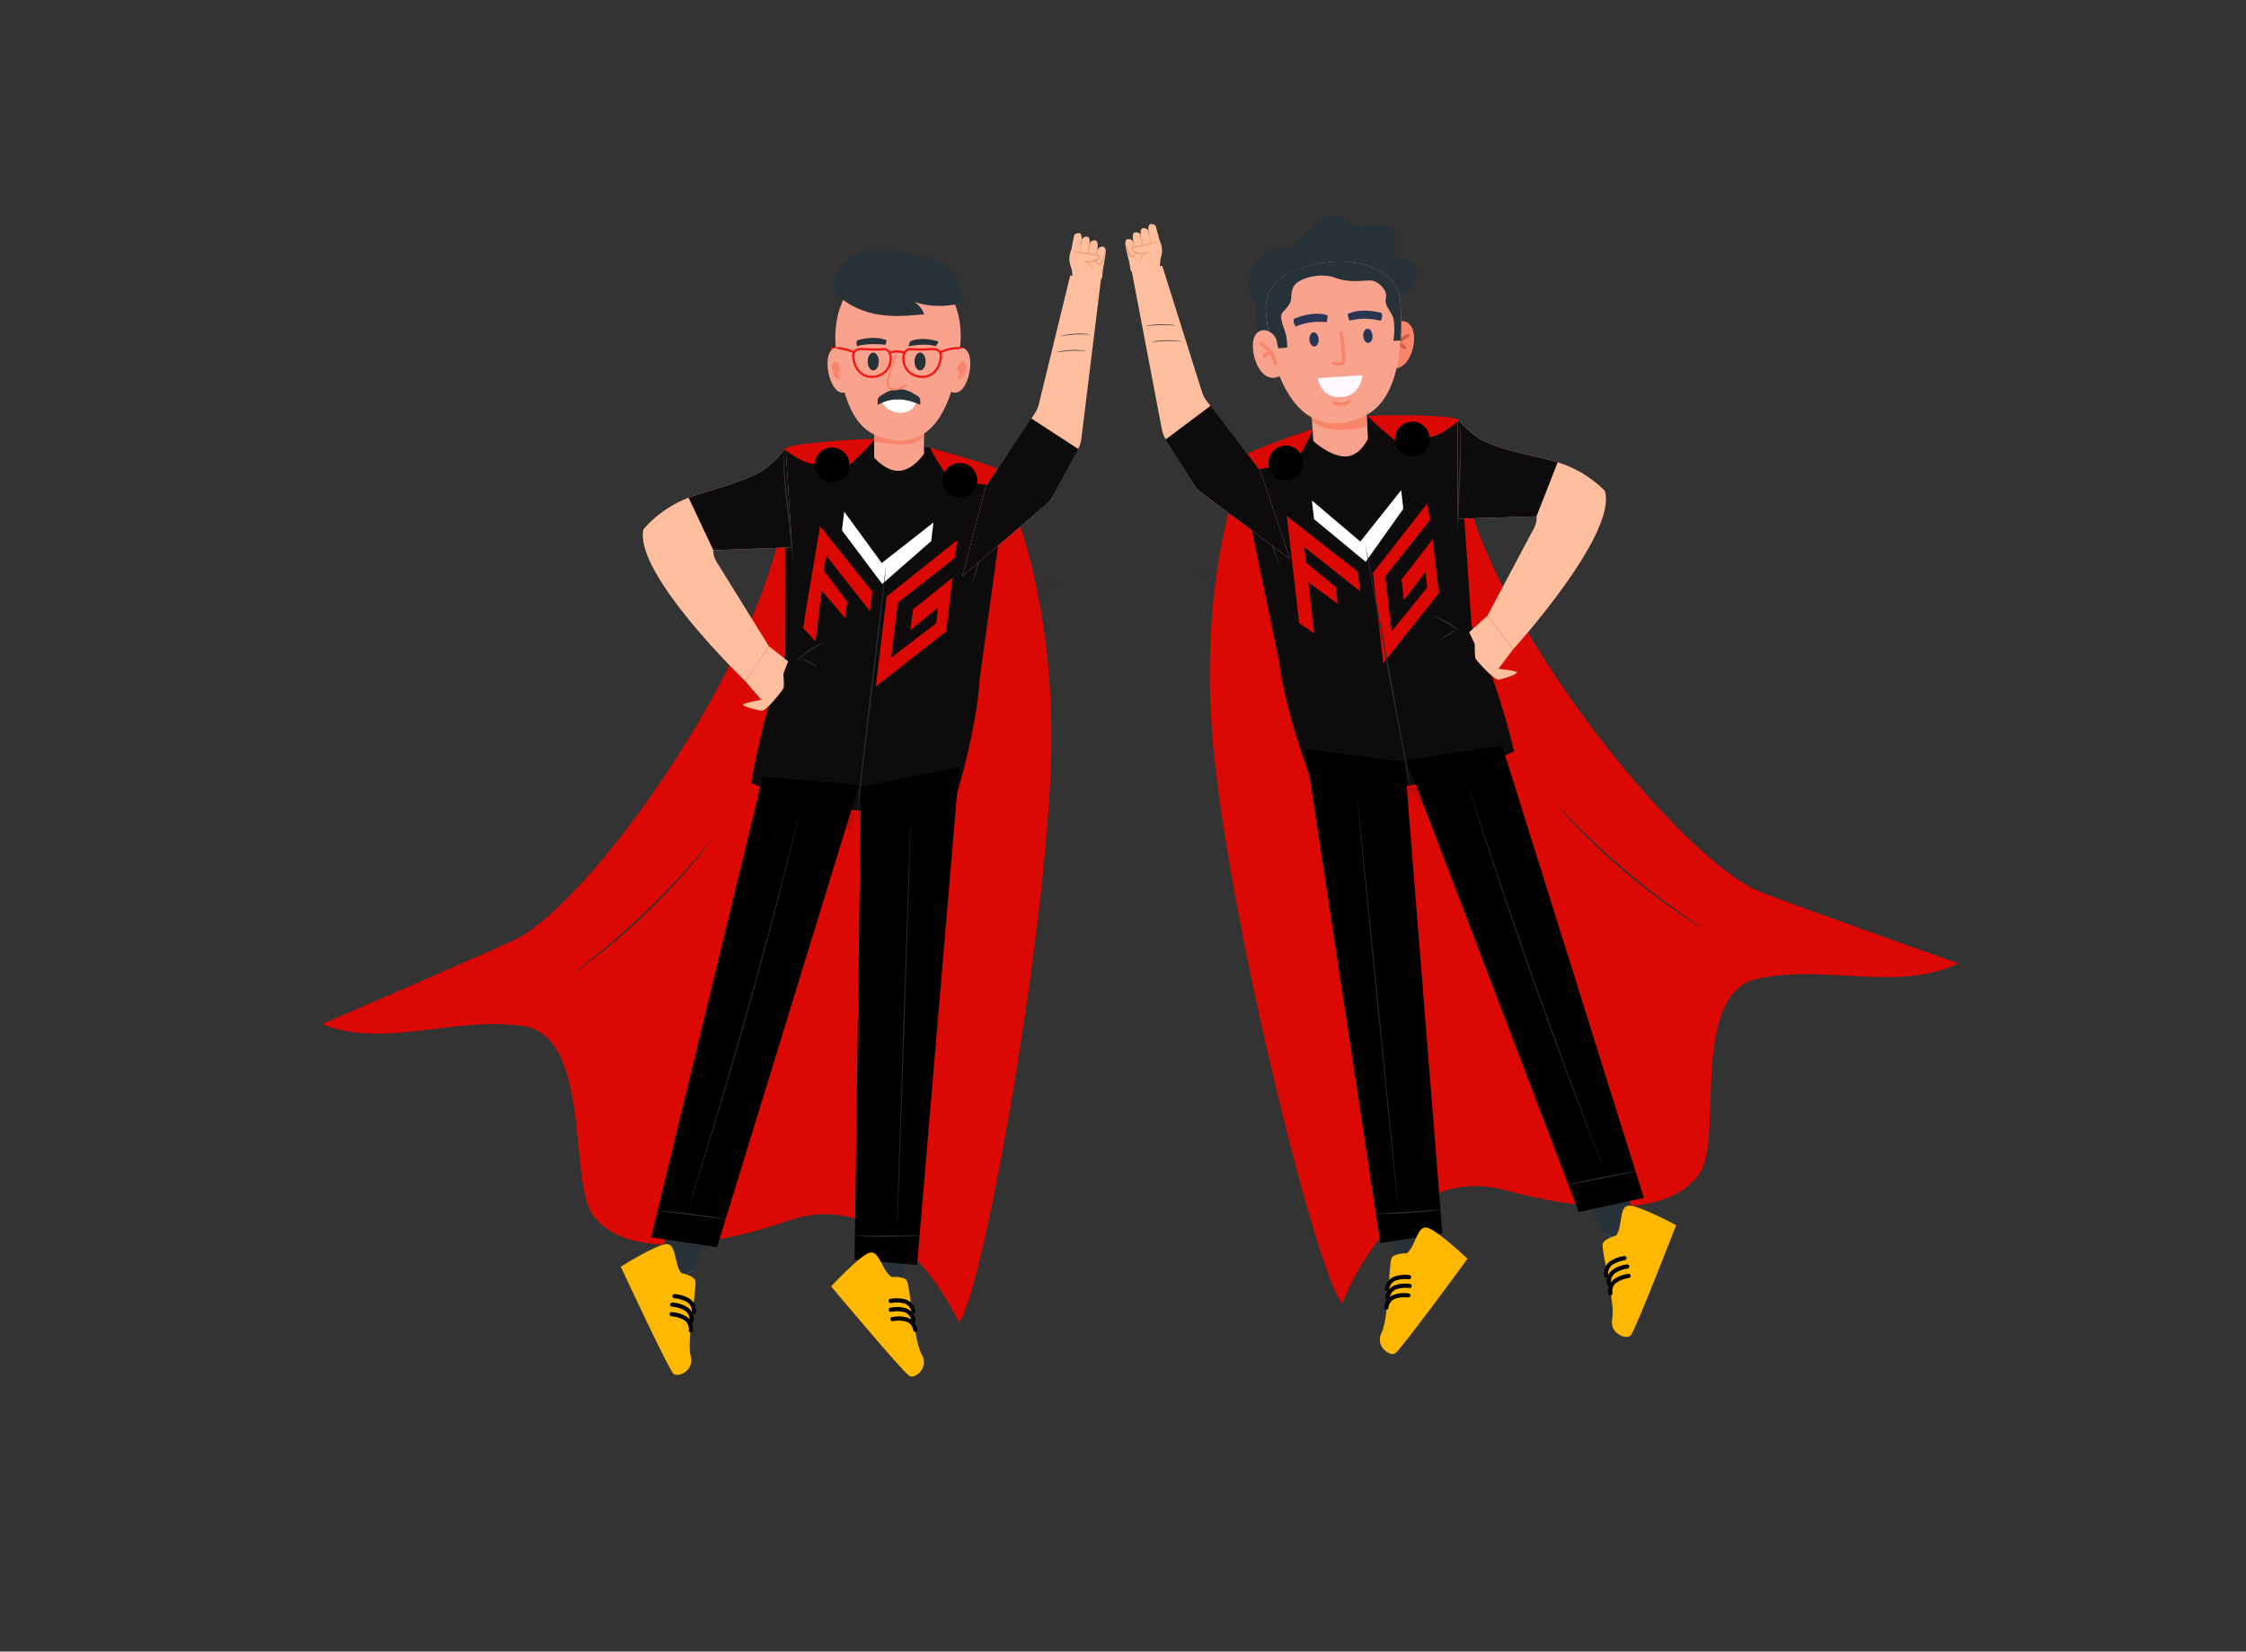 <svg width="805" height="592" viewBox="0 0 805 592" fill="none" xmlns="http://www.w3.org/2000/svg">
<rect x="0" y="0" width="805" height="592" fill="#333333" stroke="none"/>
<g clip-path="url(#clip0)">
<path d="M357.864 168.963C357.864 168.963 379.275 208.093 376.59 275.772C373.907 343.45 351.383 466.412 343.663 474.035C343.663 474.035 321.752 424.243 282.842 437.479C243.933 450.715 221.183 447.727 212.449 435.443C203.715 423.158 212.166 371.312 187.367 367.77C162.568 364.229 137.672 376.031 115.39 367.09C115.39 367.09 154.838 350.232 183.768 337.231C214.15 323.577 289.833 214.156 281.378 163.212" fill="#DB0804"/>
<path d="M255.046 301.146C255.061 301.157 254.923 301.356 254.648 301.724C254.337 302.131 253.931 302.661 253.425 303.319C252.36 304.704 250.769 306.666 248.757 309.052C244.736 313.828 238.939 320.231 232.084 326.852C225.219 333.469 218.614 339.036 213.699 342.883C211.242 344.809 209.225 346.329 207.804 347.344C207.128 347.825 206.584 348.212 206.167 348.509C205.789 348.771 205.586 348.9 205.575 348.887C205.564 348.872 205.747 348.714 206.105 348.426C206.506 348.109 207.031 347.696 207.683 347.182C209.065 346.119 211.046 344.555 213.47 342.595C218.32 338.679 224.873 333.081 231.724 326.478C238.564 319.869 244.392 313.521 248.478 308.813C250.523 306.461 252.156 304.537 253.268 303.193C253.804 302.559 254.236 302.05 254.566 301.659C254.867 301.312 255.032 301.135 255.046 301.146Z" fill="#263238"/>
<path d="M292.564 328.406C292.578 328.417 292.416 328.666 292.094 329.13C291.74 329.628 291.263 330.3 290.662 331.146C289.405 332.885 287.611 335.421 285.426 338.573C281.054 344.878 275.216 353.73 269.274 363.816C263.338 373.91 258.431 383.312 255.042 390.196C253.346 393.636 252 396.435 251.09 398.379C250.642 399.314 250.286 400.057 250.023 400.607C249.773 401.115 249.634 401.377 249.618 401.371C249.601 401.363 249.708 401.086 249.926 400.565C250.169 400.003 250.496 399.247 250.906 398.295C251.759 396.324 253.056 393.499 254.711 390.034C258.02 383.103 262.882 373.66 268.825 363.551C274.776 353.451 280.671 344.617 285.125 338.361C287.351 335.231 289.191 332.728 290.499 331.023C291.133 330.203 291.636 329.55 292.009 329.065C292.359 328.622 292.55 328.394 292.564 328.406Z" fill="#263238"/>
<path d="M287.082 160.061L314.003 157.405L333.375 160.592L354.386 169.41L343.422 225.281L324.582 292.284L287.502 288.424L285.398 230.005L287.082 160.061Z" fill="#0D0B0B"/>
<path d="M301.767 190.094L316.201 209.315L333.75 193.966L334.559 187.288L316.04 201.807L302.576 183.416L301.767 190.094Z" fill="white"/>
<path d="M317.799 213.788L313.884 246.123L339.101 226.353L341.441 207.022L327.214 218.494L326.321 225.875L336.214 217.801L335.533 223.424L319.421 235.738L321.804 216.056L342.292 199.993L343.058 193.667L317.799 213.788Z" fill="#DB0804"/>
<path d="M287.895 225.145L292.305 229.959L294.517 211.683L302.943 221.618L303.666 215.643L295.368 204.653L296.049 199.03L311.803 219.125L312.655 212.096L292.533 186.836L287.895 225.145Z" fill="#DB0804"/>
<path d="M309.908 157.833L281.593 160.596L281.482 234.767C281.482 234.767 274.067 253.015 269.22 280.663L287.964 288.296C287.964 288.296 301.655 264.509 302.403 250.262C303.15 236.015 286.85 230.63 286.85 230.63L296.599 172.677L309.908 157.833Z" fill="#0D0B0B"/>
<path d="M230.613 189.738C230.613 189.738 236.433 182.304 246.808 178.384C254.464 175.492 269.133 172.482 275.469 167.095C279.536 163.637 281.593 160.597 281.593 160.597L283.876 196.187L255.669 197.212C255.669 197.212 255.455 198.986 256.751 201.253L275.58 231.632L267.112 244.174C267.112 244.174 227.064 205.601 230.613 189.738Z" fill="#FFBE9D"/>
<path d="M275.469 167.094C269.133 172.481 254.464 175.492 246.808 178.384L255.669 197.211L283.876 196.186L281.593 160.596C281.593 160.596 279.536 163.636 275.469 167.094Z" fill="#0D0B0B"/>
<path d="M335.083 161.245C335.083 161.245 340.751 162.276 344.695 164.133C350.324 166.785 361.262 170.225 361.262 170.225L351.14 243.2C351.14 243.2 350.716 258.89 342.175 287.261C342.175 287.261 332.537 293.757 320.563 292.243L317.946 284.328L319.599 270.671L323.655 251.941L342.701 223.852C342.701 223.852 344.754 196.131 347.554 183.763C350.356 171.394 335.083 161.245 335.083 161.245Z" fill="#0D0B0B"/>
<path d="M306.735 295.059C306.607 295.045 308.926 274.483 311.912 249.141C314.899 223.789 317.423 203.256 317.55 203.272C317.677 203.287 315.359 223.844 312.372 249.195C309.385 274.537 306.861 295.075 306.735 295.059Z" fill="#263238"/>
<path d="M284.17 200.767C284.139 200.768 284.069 200.228 283.971 199.249C283.864 198.192 283.721 196.795 283.55 195.103C283.143 191.534 282.597 186.74 281.994 181.442C281.39 176.102 280.984 171.248 280.854 167.725C280.786 165.964 280.761 164.538 280.779 163.553C280.792 162.567 280.814 162.023 280.845 162.023C280.877 162.023 280.916 162.567 280.958 163.549C280.995 164.532 281.07 165.953 281.18 167.708C281.392 171.218 281.849 176.054 282.453 181.391C283.057 186.725 283.595 191.561 283.874 195.073C284.016 196.828 284.112 198.25 284.15 199.235C284.193 200.22 284.202 200.764 284.17 200.767Z" fill="#263238"/>
<path d="M359.694 171.77C359.724 171.779 359.586 172.322 359.312 173.295C359.011 174.338 358.61 175.726 358.125 177.406C357.098 180.944 355.716 185.702 354.19 190.962C352.648 196.257 351.214 201.041 350.122 204.487C349.576 206.21 349.123 207.601 348.793 208.557C348.466 209.513 348.269 210.037 348.239 210.027C348.209 210.017 348.346 209.475 348.622 208.503C348.922 207.459 349.323 206.072 349.808 204.392C350.836 200.854 352.218 196.094 353.746 190.833C355.286 185.54 356.721 180.757 357.813 177.311C358.359 175.588 358.811 174.197 359.141 173.241C359.467 172.286 359.662 171.761 359.694 171.77Z" fill="#263238"/>
<path d="M292.779 239.042C292.706 239.151 291.479 238.437 289.932 237.638C288.387 236.834 287.098 236.242 287.144 236.119C287.186 236.003 288.571 236.409 290.144 237.228C291.72 238.042 292.85 238.94 292.779 239.042Z" fill="#263238"/>
<path d="M294.98 230.317C295.041 230.44 292.811 231.599 290.25 233.322C287.68 235.036 285.762 236.658 285.671 236.555C285.589 236.47 287.391 234.674 289.992 232.938C292.586 231.193 294.933 230.21 294.98 230.317Z" fill="#263238"/>
<g opacity="0.3">
<g opacity="0.3">
<path opacity="0.3" d="M371.768 217.208C371 213.699 372.83 209.785 376.015 208.122C376.696 207.766 377.492 207.503 378.225 207.733C378.959 207.961 379.503 208.864 379.119 209.53C378.874 209.954 378.37 210.136 377.926 210.347C376.462 211.041 375.349 212.333 374.583 213.76C373.816 215.188 373.362 216.759 372.912 218.315" fill="black"/>
</g>
</g>
<path d="M291.564 166.257C288.349 166.225 283.202 162.711 281.031 160.959C282.696 159.015 303.951 157.476 313.656 157.31C312.068 159.352 306.662 164.866 303.458 167.697C299.454 171.235 295.582 166.296 291.564 166.257Z" fill="#DB0804"/>
<path d="M352.357 173.617C355.487 174.353 358.734 171.409 361.261 170.225C360.107 167.94 342.758 163.068 333.373 160.591C334.428 162.953 338.028 168.664 340.463 172.177C343.507 176.568 348.446 172.696 352.357 173.617Z" fill="#DB0804"/>
<circle cx="298.225" cy="166.617" r="6.213" transform="rotate(6.904 298.225 166.617)" fill="black"/>
<circle cx="344.041" cy="172.163" r="6.213" transform="rotate(6.904 344.041 172.163)" fill="black"/>
<path d="M289.375 258.807L289.374 258.815L289.39 258.828L289.375 258.807Z" fill="#000C33"/>
<path d="M289.463 258.953L289.42 258.996L289.517 259.003L289.463 258.953Z" fill="#000C33"/>
<path d="M289.591 259.003L289.59 259.011L289.614 259.012L289.591 259.003Z" fill="#000C33"/>
<path d="M289.525 259.001L289.582 259.009L289.543 258.984L289.525 259.001Z" fill="#000C33"/>
<path d="M289.341 258.958L289.338 258.906L289.078 258.805L289.303 258.978L289.341 258.958Z" fill="#000C33"/>
<path d="M289.353 258.91L289.343 258.956L289.379 258.937L289.353 258.91Z" fill="#000C33"/>
<path d="M289.578 258.951L289.564 258.963L289.579 258.976L289.578 258.951Z" fill="#000C33"/>
<path d="M289.531 258.979L289.516 258.974L289.523 258.995L289.531 258.979Z" fill="#000C33"/>
<path d="M289.381 258.935L289.396 258.927L289.376 258.92L289.381 258.935Z" fill="#000C33"/>
<path d="M289.561 258.927L289.527 258.933L289.547 258.949L289.561 258.927Z" fill="#000C33"/>
<path d="M289.551 259.175L289.553 259.169L289.541 259.161L289.551 259.175Z" fill="#000C33"/>
<path d="M289.382 259.009L289.371 259.03L289.344 259.008L289.348 259.066L289.354 259.059L289.351 259.066L289.403 259.055L289.379 259.035L289.399 259.016L289.412 259.02L289.407 259.008L289.42 258.996L289.343 258.989L289.382 259.009Z" fill="#000C33"/>
<path d="M289 259.138L289.315 259.073L289.332 258.999L289.315 258.986L289 259.138Z" fill="#000C33"/>
<path d="M289.573 259.08L289.581 259.047L289.559 259.059L289.573 259.08Z" fill="#000C33"/>
<path d="M289.361 259.285L289.395 259.868L289.519 259.318L289.45 259.125L289.361 259.285Z" fill="#000C33"/>
<path d="M289.548 259.064L289.537 259.069L289.552 259.075L289.548 259.064Z" fill="#000C33"/>
<path d="M242.461 431.874L236.684 450.401L230.2 463.603C229.567 464.564 233.07 463.964 230.882 466.428C231.443 466.746 232.117 466.774 232.701 466.5C236.414 464.753 247.734 458.401 248.08 457.021C248.482 455.424 255.471 437.882 255.471 437.882L242.461 431.874Z" fill="#263238"/>
<path d="M248.856 455.186C248.869 455.211 248.596 455.386 248.089 455.682C247.498 456.015 246.776 456.422 245.927 456.901C244.005 457.964 241.516 459.34 238.764 460.862C236.016 462.391 233.53 463.773 231.61 464.84C230.754 465.307 230.027 465.703 229.431 466.028C228.912 466.302 228.619 466.442 228.603 466.416C228.588 466.391 228.854 466.204 229.347 465.885C229.84 465.567 230.561 465.12 231.46 464.58C233.256 463.497 235.76 462.042 238.559 460.489C241.356 458.938 243.918 457.585 245.786 456.635C246.721 456.16 247.482 455.784 248.012 455.535C248.543 455.286 248.843 455.159 248.856 455.186Z" fill="#455A64"/>
<path d="M325.814 443.449L323.407 458.442C323.407 458.442 321.706 477.092 321.531 479.906L308.291 466.249L311.217 441.6L325.814 443.449Z" fill="#263238"/>
<path d="M273.401 278.401L233.393 443.518L256.99 447.033L307.912 281.325L273.401 278.401Z" fill="black"/>
<path d="M308.604 282.003L306.289 451.526L328.692 453.424L343.806 275.002L308.604 282.003Z" fill="black"/>
<path d="M321.48 442.2C321.361 442.196 322.382 408.669 323.756 367.325C325.13 325.966 326.34 292.452 326.457 292.457C326.575 292.46 325.556 325.98 324.182 367.338C322.807 408.683 321.597 442.205 321.48 442.2Z" fill="#2D1F30"/>
<path d="M329.584 442.886C329.584 442.886 329.59 442.88 329.606 442.882C329.611 442.882 329.63 442.882 329.606 442.912C329.59 442.922 329.588 442.921 329.576 442.925C329.536 442.94 329.477 442.951 329.4 442.964C329.245 442.988 329.017 443.012 328.724 443.035C328.136 443.08 327.285 443.125 326.234 443.163C324.13 443.241 321.225 443.3 318.016 443.314C311.601 443.352 306.375 443.15 306.406 442.855C306.415 442.842 306.487 442.862 306.642 442.867C306.844 442.873 307.066 442.881 307.314 442.889C307.993 442.895 308.823 442.901 309.8 442.91C312.003 442.905 314.857 442.897 318.013 442.888C321.17 442.878 324.024 442.868 326.227 442.862C328.311 442.859 329.677 442.876 329.584 442.886Z" fill="#263238"/>
<path d="M286.743 290.976C286.743 290.976 286.726 291.104 286.672 291.35C286.612 291.613 286.528 291.974 286.422 292.438C286.188 293.412 285.853 294.814 285.422 296.611C284.548 300.233 283.248 305.466 281.611 311.925C278.338 324.841 273.659 342.646 268.156 362.218C262.645 381.795 257.354 399.43 253.412 412.158C251.442 418.522 249.822 423.664 248.68 427.21C248.111 428.967 247.667 430.339 247.359 431.291C247.208 431.742 247.09 432.093 247.004 432.349C246.923 432.587 246.87 432.705 246.87 432.705C246.87 432.705 246.895 432.578 246.963 432.336C247.038 432.077 247.143 431.721 247.276 431.265C247.567 430.307 247.986 428.927 248.522 427.16C249.615 423.577 251.185 418.426 253.125 412.068C256.993 399.318 262.238 381.675 267.747 362.1C273.249 342.532 277.973 324.744 281.321 311.848C282.981 305.411 284.326 300.196 285.262 296.569C285.726 294.781 286.089 293.385 286.34 292.415C286.464 291.957 286.56 291.599 286.631 291.338C286.697 291.097 286.743 290.976 286.743 290.976Z" fill="#2D1F30"/>
<path d="M260.436 437.029C260.432 437.058 260.086 437.039 259.464 436.981C258.753 436.903 257.873 436.807 256.833 436.694C254.522 436.405 251.507 436.028 248.174 435.611C244.843 435.171 241.832 434.773 239.523 434.467C238.486 434.329 237.611 434.213 236.903 434.119C236.283 434.028 235.949 434.016 235.943 433.981C235.938 433.897 237.338 433.936 239.558 434.168C241.782 434.387 244.847 434.75 248.23 435.189C251.61 435.629 254.665 436.06 256.874 436.396C257.979 436.563 258.871 436.707 259.487 436.816C260.101 436.926 260.44 436.999 260.436 437.029Z" fill="#263238"/>
<g opacity="0.3">
<path opacity="0.3" d="M271.027 293.692L271.812 290.557L306.738 291.535L304.934 297.224L271.027 293.692Z" fill="black"/>
</g>
<g opacity="0.3">
<path opacity="0.3" d="M308.283 297.508L307.792 291.599L342.298 292.813L341.589 301.049L308.283 297.508Z" fill="black"/>
</g>
<path d="M319.188 458.047L319.312 458.137L319.464 458.124L319.464 458.124L319.464 458.124L319.465 458.124L319.466 458.124L319.474 458.123L319.508 458.121C319.538 458.119 319.582 458.116 319.64 458.112C319.756 458.106 319.923 458.098 320.129 458.093C320.541 458.084 321.1 458.088 321.695 458.141C322.291 458.193 322.909 458.293 323.443 458.469C323.984 458.647 324.393 458.889 324.629 459.195C324.66 459.235 324.72 459.351 324.796 459.581C324.867 459.799 324.943 460.086 325.021 460.436C325.177 461.136 325.338 462.063 325.508 463.155C325.717 464.5 325.936 466.079 326.171 467.776C326.318 468.84 326.472 469.949 326.634 471.076C327.053 473.995 327.524 477.022 328.07 479.618C328.612 482.195 329.24 484.41 329.993 485.661C331.315 487.857 330.772 489.904 329.661 491.296C329.102 491.998 328.406 492.521 327.751 492.802C327.079 493.089 326.533 493.091 326.2 492.903L326.198 492.902C326.109 492.851 325.911 492.692 325.593 492.392C325.287 492.104 324.899 491.713 324.44 491.232C323.522 490.272 322.331 488.966 320.962 487.431C318.223 484.362 314.782 480.386 311.409 476.447C308.036 472.509 304.733 468.611 302.274 465.696C301.044 464.239 300.025 463.028 299.314 462.181C298.958 461.758 298.679 461.426 298.489 461.199L298.431 461.13C298.482 461.076 298.54 461.013 298.606 460.944C298.877 460.656 299.27 460.243 299.752 459.742C300.717 458.74 302.042 457.39 303.484 455.992C304.927 454.593 306.482 453.152 307.908 451.967C309.347 450.771 310.614 449.871 311.489 449.516C311.901 449.349 312.248 449.315 312.552 449.366C312.858 449.417 313.149 449.559 313.438 449.792C314.031 450.269 314.564 451.084 315.122 452.092C315.32 452.449 315.522 452.834 315.73 453.229C316.09 453.912 316.466 454.628 316.866 455.292C317.505 456.351 318.247 457.358 319.188 458.047Z" fill="#FFB800" stroke="#FFB800" stroke-width="0.818"/>
<path d="M318.837 470.112C318.713 470.029 318.614 469.912 318.555 469.775C318.495 469.638 318.477 469.487 318.502 469.34C318.527 469.194 318.595 469.058 318.696 468.951C318.798 468.843 318.929 468.768 319.074 468.735C320.953 468.328 322.91 468.405 324.761 468.961C325.648 469.289 326.432 469.85 327.032 470.584C327.631 471.319 328.023 472.2 328.166 473.134C328.184 473.335 328.121 473.534 327.992 473.687C327.862 473.841 327.677 473.936 327.477 473.952C327.379 473.96 327.28 473.949 327.186 473.919C327.092 473.888 327.004 473.84 326.929 473.776C326.853 473.712 326.791 473.634 326.745 473.546C326.7 473.458 326.672 473.362 326.663 473.264C326.548 472.609 326.26 471.994 325.829 471.485C325.399 470.975 324.842 470.587 324.216 470.363C322.641 469.935 320.993 469.881 319.402 470.205C319.209 470.248 319.007 470.215 318.837 470.112Z" fill="black"/>
<path d="M318.866 466.947C318.775 466.9 318.693 466.835 318.627 466.756C318.56 466.678 318.51 466.586 318.479 466.488C318.44 466.291 318.479 466.087 318.587 465.918C318.695 465.75 318.864 465.632 319.059 465.587C320.937 465.203 322.885 465.284 324.735 465.823C325.624 466.146 326.411 466.706 327.011 467.442C327.611 468.177 328.002 469.06 328.14 469.996C328.151 470.095 328.142 470.194 328.115 470.289C328.087 470.383 328.041 470.471 327.978 470.548C327.916 470.624 327.839 470.687 327.752 470.733C327.666 470.779 327.57 470.807 327.472 470.815C327.372 470.825 327.272 470.814 327.176 470.784C327.08 470.755 326.991 470.706 326.914 470.642C326.836 470.578 326.772 470.5 326.724 470.411C326.677 470.322 326.647 470.225 326.637 470.126C326.522 469.471 326.234 468.856 325.803 468.346C325.373 467.836 324.816 467.449 324.19 467.225C322.618 466.799 320.972 466.748 319.385 467.078C319.203 467.101 319.017 467.054 318.866 466.947Z" fill="black"/>
<path d="M319.525 473.457C319.433 473.411 319.352 473.346 319.285 473.267C319.218 473.188 319.168 473.097 319.138 472.999C319.116 472.902 319.113 472.802 319.129 472.705C319.146 472.608 319.182 472.515 319.235 472.432C319.288 472.349 319.356 472.278 319.437 472.222C319.518 472.166 319.61 472.127 319.706 472.107C321.585 471.7 323.542 471.778 325.393 472.333C326.283 472.657 327.07 473.217 327.67 473.952C328.27 474.688 328.66 475.571 328.799 476.507C328.822 476.613 328.822 476.721 328.8 476.827C328.778 476.932 328.734 477.031 328.671 477.118C328.608 477.204 328.527 477.276 328.433 477.329C328.34 477.381 328.236 477.413 328.129 477.422C328.022 477.431 327.914 477.418 327.812 477.382C327.71 477.346 327.617 477.29 327.538 477.215C327.459 477.141 327.397 477.051 327.355 476.951C327.313 476.852 327.293 476.744 327.296 476.637C327.18 475.981 326.892 475.367 326.462 474.857C326.032 474.347 325.474 473.96 324.848 473.736C323.275 473.302 321.625 473.248 320.034 473.578C319.856 473.602 319.675 473.559 319.525 473.457Z" fill="black"/>
<path d="M384.534 99.407C384.534 99.407 383.26 91.937 383.623 91.093L396.175 89.375C396.175 89.375 394.962 99.67 394.92 99.974L384.534 99.407Z" fill="#FFBE9D"/>
<path d="M396.253 90.196C396.273 90.209 396.279 90.296 396.275 90.44C396.24 91.629 395.473 96.732 394.819 96.867C394.086 97.016 392.392 96.38 392.363 95.691C392.334 95.001 393.523 89.3 393.523 89.3C393.523 89.3 393.768 88.41 395.323 88.397C396.283 88.388 396.253 90.196 396.253 90.196Z" fill="#FFBE9D"/>
<path d="M393.435 87.943C393.455 87.956 393.461 88.042 393.457 88.187C393.422 89.376 392.655 94.479 392.001 94.613C391.268 94.763 389.575 94.127 389.546 93.437C389.516 92.747 390.706 87.047 390.706 87.047C390.706 87.047 390.95 86.158 392.505 86.143C393.465 86.133 393.435 87.943 393.435 87.943Z" fill="#FFBE9D"/>
<path d="M390.558 86.617C390.577 86.63 390.583 86.717 390.579 86.861C390.545 88.05 389.777 93.153 389.123 93.287C388.391 93.438 386.697 92.802 386.668 92.111C386.638 91.42 387.827 85.721 387.827 85.721C387.827 85.721 388.072 84.831 389.626 84.817C390.589 84.808 390.558 86.617 390.558 86.617Z" fill="#FFBE9D"/>
<path d="M387.692 85.351C387.71 85.364 387.716 85.451 387.713 85.595C387.677 86.783 386.91 91.886 386.257 92.021C385.524 92.171 383.83 91.535 383.801 90.845C383.772 90.155 384.961 84.454 384.961 84.454C384.961 84.454 385.206 83.564 386.76 83.55C387.721 83.543 387.692 85.351 387.692 85.351Z" fill="#FFBE9D"/>
<path d="M392.542 94.192C392.631 94.196 392.889 93.096 393.119 91.736C393.348 90.374 393.462 89.267 393.373 89.263C393.283 89.258 393.025 90.358 392.797 91.719C392.567 93.08 392.454 94.186 392.542 94.192Z" fill="#EB996E"/>
<path d="M389.986 90.249C389.652 92.197 389.453 93.789 389.541 93.804C389.63 93.819 389.973 92.252 390.307 90.304C390.641 88.356 390.841 86.764 390.752 86.749C390.663 86.734 390.32 88.301 389.986 90.249Z" fill="#EB996E"/>
<g opacity="0.78">
<path opacity="0.78" d="M386.957 89.579C386.623 91.527 386.424 93.118 386.512 93.134C386.601 93.149 386.944 91.582 387.278 89.634C387.612 87.686 387.812 86.094 387.723 86.079C387.634 86.064 387.291 87.631 386.957 89.579Z" fill="#EB996E"/>
</g>
<path d="M386.233 100.062L384.172 96.326C383.27 94.693 383.035 92.775 383.515 90.973L383.882 89.596L393.874 91.492C393.874 91.492 392.514 94.957 389.838 93.916L392.432 96.903L386.233 100.062Z" fill="#FFBE9D"/>
<path d="M391.738 97.434C391.688 97.442 391.656 96.958 391.313 96.212C390.976 95.485 390.25 94.459 388.952 93.91L388.07 93.536L389.031 93.568C389.792 93.594 390.625 93.623 391.503 93.653L391.458 93.656C392.436 93.493 393.502 92.882 393.789 91.794C393.811 91.711 393.83 91.616 393.835 91.555L394.016 91.779C391.168 91.364 388.601 90.951 386.767 90.549C385.848 90.352 385.112 90.169 384.607 90.029C384.103 89.889 383.828 89.795 383.836 89.767C383.85 89.707 384.98 89.939 386.823 90.257C388.664 90.583 391.227 90.945 394.078 91.358L394.277 91.387L394.26 91.583C394.249 91.701 394.226 91.797 394.201 91.904C394.029 92.533 393.625 93.07 393.127 93.417C392.632 93.778 392.065 93.953 391.53 94.053L391.508 94.058L391.485 94.057C390.607 94.009 389.776 93.965 389.015 93.924L389.092 93.583C390.488 94.219 391.205 95.349 391.501 96.132C391.654 96.531 391.715 96.862 391.742 97.086C391.761 97.312 391.756 97.433 391.738 97.434Z" fill="#EB996E"/>
<path d="M392.933 93.205C393.012 93.2 392.962 93.689 393.372 94.235C393.572 94.491 393.937 94.697 394.302 94.535C394.682 94.385 394.943 93.965 395.09 93.45C395.391 92.382 395.721 91.424 395.884 90.726C396.053 90.025 396.114 89.576 396.178 89.58C396.232 89.582 396.278 90.043 396.18 90.782C396.086 91.527 395.801 92.497 395.496 93.578C395.346 94.122 395.001 94.711 394.44 94.902C394.169 95.005 393.859 94.981 393.63 94.866C393.398 94.753 393.239 94.581 393.127 94.413C392.917 94.06 392.859 93.758 392.862 93.53C392.872 93.316 392.905 93.206 392.933 93.205Z" fill="#EB996E"/>
<path d="M243.866 456.604L243.962 456.724L244.112 456.751L244.112 456.751L244.112 456.751L244.113 456.751L244.114 456.751L244.122 456.753L244.155 456.759C244.184 456.764 244.228 456.773 244.285 456.785C244.399 456.808 244.563 456.844 244.762 456.893C245.163 456.991 245.702 457.14 246.262 457.344C246.825 457.549 247.396 457.805 247.866 458.114C248.342 458.426 248.675 458.766 248.824 459.121C248.843 459.169 248.871 459.296 248.885 459.538C248.898 459.768 248.896 460.063 248.881 460.422C248.85 461.139 248.767 462.075 248.648 463.175C248.501 464.528 248.304 466.11 248.092 467.81C247.96 468.875 247.821 469.987 247.686 471.117C247.335 474.045 247.007 477.091 246.862 479.74C246.719 482.37 246.751 484.671 247.155 486.075C247.864 488.538 246.809 490.375 245.376 491.432C244.654 491.965 243.847 492.29 243.141 492.391C242.418 492.495 241.889 492.356 241.617 492.088L241.616 492.086C241.542 492.014 241.392 491.81 241.163 491.437C240.942 491.079 240.669 490.602 240.35 490.019C239.712 488.854 238.899 487.284 237.973 485.447C236.123 481.773 233.827 477.042 231.589 472.365C229.35 467.688 227.169 463.067 225.548 459.616C224.737 457.89 224.066 456.456 223.598 455.454C223.364 454.953 223.181 454.56 223.056 454.292L223.018 454.21C223.081 454.171 223.154 454.126 223.235 454.076C223.572 453.868 224.057 453.57 224.653 453.212C225.844 452.494 227.474 451.532 229.228 450.555C230.984 449.578 232.859 448.588 234.544 447.812C236.243 447.03 237.7 446.488 238.637 446.372C239.077 446.317 239.422 446.374 239.703 446.502C239.985 446.631 240.229 446.844 240.448 447.143C240.897 447.758 241.201 448.682 241.48 449.801C241.578 450.197 241.674 450.62 241.772 451.056C241.943 451.809 242.121 452.598 242.336 453.343C242.678 454.531 243.135 455.696 243.866 456.604Z" fill="#FFB800" stroke="#FFB800" stroke-width="0.818"/>
<path d="M240.404 468.168C240.305 468.056 240.24 467.917 240.218 467.769C240.196 467.622 240.218 467.471 240.28 467.336C240.342 467.201 240.442 467.087 240.568 467.01C240.694 466.932 240.841 466.893 240.989 466.899C242.91 466.992 244.779 467.574 246.424 468.589C247.196 469.136 247.808 469.88 248.197 470.745C248.586 471.61 248.736 472.562 248.633 473.502C248.598 473.701 248.485 473.876 248.321 473.991C248.157 474.105 247.953 474.149 247.755 474.113C247.659 474.096 247.566 474.059 247.483 474.006C247.4 473.952 247.328 473.883 247.272 473.801C247.215 473.72 247.175 473.628 247.154 473.532C247.133 473.435 247.131 473.335 247.148 473.238C247.205 472.575 247.086 471.907 246.803 471.303C246.519 470.699 246.081 470.181 245.534 469.802C244.124 468.982 242.546 468.503 240.925 468.404C240.728 468.396 240.541 468.311 240.404 468.168Z" fill="black"/>
<path d="M241.251 465.117C241.175 465.048 241.113 464.965 241.069 464.871C241.025 464.778 241 464.677 240.996 464.574C241.009 464.373 241.099 464.186 241.247 464.051C241.395 463.917 241.589 463.846 241.789 463.853C243.703 463.969 245.563 464.551 247.211 465.55C247.986 466.093 248.601 466.838 248.991 467.703C249.38 468.569 249.528 469.523 249.42 470.463C249.405 470.561 249.371 470.655 249.319 470.739C249.268 470.823 249.201 470.896 249.121 470.954C249.041 471.011 248.951 471.052 248.855 471.074C248.759 471.096 248.659 471.098 248.562 471.081C248.464 471.064 248.369 471.028 248.285 470.975C248.2 470.921 248.126 470.852 248.068 470.77C248.01 470.688 247.968 470.595 247.945 470.497C247.922 470.399 247.919 470.298 247.935 470.199C247.992 469.536 247.873 468.868 247.59 468.264C247.306 467.661 246.868 467.142 246.321 466.764C244.913 465.945 243.337 465.47 241.718 465.378C241.536 465.353 241.369 465.26 241.251 465.117Z" fill="black"/>
<path d="M240.202 471.577C240.125 471.509 240.063 471.425 240.02 471.332C239.976 471.238 239.951 471.137 239.947 471.034C239.95 470.935 239.974 470.838 240.015 470.748C240.056 470.659 240.115 470.578 240.187 470.512C240.26 470.445 240.345 470.394 240.437 470.361C240.53 470.328 240.628 470.314 240.727 470.32C242.647 470.413 244.517 470.995 246.161 472.01C246.937 472.554 247.552 473.298 247.941 474.163C248.331 475.029 248.479 475.983 248.371 476.923C248.366 477.031 248.338 477.137 248.289 477.233C248.241 477.329 248.173 477.413 248.089 477.48C248.006 477.547 247.909 477.596 247.805 477.622C247.701 477.649 247.593 477.653 247.487 477.634C247.381 477.615 247.28 477.574 247.191 477.513C247.102 477.452 247.026 477.373 246.97 477.281C246.913 477.189 246.876 477.086 246.861 476.979C246.847 476.872 246.855 476.763 246.885 476.659C246.943 475.997 246.824 475.329 246.54 474.725C246.257 474.121 245.819 473.603 245.272 473.224C243.864 472.397 242.284 471.918 240.663 471.825C240.485 471.802 240.321 471.714 240.202 471.577Z" fill="black"/>
<path d="M353.293 174.451L370.933 148.091C371.573 147.135 372.04 146.074 372.312 144.957L383.583 98.764L394.717 99.201L387.571 157.337C387.424 158.534 387.058 159.694 386.49 160.758L377.357 177.892C376.781 178.973 376.008 179.936 375.077 180.733L344.884 206.577L353.293 174.451Z" fill="#FFBE9D"/>
<path d="M353.293 174.451L369.565 149.931L386.51 160.971L377.353 177.921C376.779 178.983 376.015 179.93 375.098 180.715L344.883 206.577L353.293 174.451Z" fill="#0D0B0B"/>
<path d="M275.58 231.632L267.113 244.174L272.634 250.559L273.033 250.789C272.197 250.937 268.461 251.614 266.702 252.26C264.715 252.989 271.328 254.504 272.923 254.771C273.551 254.876 274.786 253.848 276.095 252.494L276.858 251.68C278.636 249.724 280.364 247.454 280.742 246.82C281.054 246.296 280.961 243.976 280.757 241.533L282.477 237.056L275.58 231.632Z" fill="#FFBE9D"/>
<path d="M378.56 126.309C378.555 126.292 378.698 126.245 378.961 126.174C379.223 126.102 379.607 126.015 380.085 125.921C381.039 125.734 382.376 125.546 383.864 125.475C385.354 125.405 386.706 125.464 387.68 125.56C388.166 125.607 388.559 125.658 388.829 125.705C389.1 125.75 389.248 125.784 389.246 125.801C389.242 125.839 388.641 125.787 387.671 125.738C386.7 125.689 385.359 125.657 383.882 125.727C382.405 125.798 381.076 125.956 380.118 126.098C379.159 126.238 378.568 126.347 378.56 126.309Z" fill="#263238"/>
<path d="M380.18 120.448C380.176 120.431 380.319 120.384 380.581 120.313C380.843 120.241 381.227 120.154 381.705 120.06C382.659 119.873 383.996 119.685 385.485 119.613C386.974 119.544 388.327 119.603 389.3 119.699C389.787 119.746 390.179 119.797 390.45 119.844C390.72 119.889 390.868 119.923 390.866 119.94C390.862 119.978 390.261 119.926 389.291 119.877C388.32 119.828 386.979 119.796 385.502 119.866C384.025 119.937 382.696 120.095 381.738 120.237C380.78 120.377 380.189 120.485 380.18 120.448Z" fill="#263238"/>
<path d="M299.376 121.232C299.376 135.204 307.73 144.822 321.293 144.822C334.856 144.822 344.34 134.498 344.34 120.509C344.34 106.52 336.297 95.955 322.718 95.955C306.485 95.92 299.376 107.225 299.376 121.232Z" fill="#F9A38F"/>
<path d="M331.17 153.56V162.64C331.17 162.64 327.497 168.269 322.583 168.751C317.669 169.233 313.315 164.017 313.315 164.017V152.76L331.17 153.56Z" fill="#F9A38F"/>
<path d="M331.17 150.862V156.437C327.894 160.222 321.997 159.631 313.315 158.358V151.791L331.17 150.862Z" fill="#F9856B"/>
<path d="M300.441 126.806C300.623 129.582 300.951 132.345 301.423 135.083C303.061 144.357 306.747 153.46 314.708 156.385C332.726 162.992 339.131 147.11 341.703 137.853C341.981 136.82 342.227 135.685 342.456 134.412C342.866 132.209 343.177 129.748 343.423 127.271C343.718 124.259 343.914 121.214 344.045 118.547C344.158 115.77 343.424 113.028 341.951 110.72C340.478 108.411 338.343 106.656 335.855 105.71C328.484 102.785 317.263 100.548 306.649 106.674C304.715 107.762 303.09 109.368 301.939 111.329C300.788 113.291 300.152 115.538 300.097 117.841C300.178 120.405 300.211 123.485 300.441 126.806Z" fill="#F9A38F"/>
<path d="M306.116 126.307C305.798 126.85 305.738 127.463 305.793 127.906C306.433 133.982 310.591 135.235 312.589 135.102C314.322 135.102 318.026 134.142 318.985 130.305C319.945 126.467 318.053 125.241 316.987 125.108C315.787 125.241 312.589 125.427 309.391 125.108C307.522 124.921 306.564 125.544 306.116 126.307ZM306.116 126.307C304.409 125.507 300.357 124.148 297.798 125.108" stroke="#F41814" stroke-width="0.8"/>
<path d="M336.915 126.307C337.233 126.85 337.293 127.463 337.238 127.906C336.598 133.982 332.441 135.235 330.442 135.102C328.709 135.102 325.005 134.142 324.046 130.305C323.086 126.467 324.978 125.241 326.044 125.108C327.244 125.241 330.442 125.428 333.64 125.108C335.509 124.921 336.468 125.544 336.915 126.307ZM336.915 126.307C338.622 125.508 342.674 124.148 345.233 125.108" stroke="#F41814" stroke-width="0.8"/>
<path d="M318.985 126.307L320.774 126.009C321.178 125.941 321.591 125.936 321.996 125.994L324.182 126.307" stroke="#F41814" stroke-width="0.8"/>
<path d="M307.214 121.987C307.214 121.987 313.363 120.009 317.786 121.987L317.386 123.577C317.386 123.577 310.49 122.796 307.214 124.155C306.909 123.188 306.846 122.93 307.214 121.987Z" fill="#263238"/>
<path d="M328.58 143.167H315.787C316.129 144.646 317.937 147.675 322.439 147.948C326.942 148.221 328.409 144.874 328.58 143.167Z" fill="white"/>
<path d="M336.175 122.38C336.175 122.38 330.62 120.401 326.181 122.379L325.584 124.156C325.584 124.156 332.099 122.797 335.375 124.156C335.672 123.188 336.535 123.324 336.175 122.38Z" fill="#263238"/>
<path d="M321.784 139.568C321.784 139.568 324.182 139.168 326.98 140.767C327.979 141.581 329.784 141.92 329.836 143.513L329.836 145.126C329.836 145.126 325.196 142.902 321.384 143.166C322.465 141.553 320.326 140.789 321.784 139.568Z" fill="#263238"/>
<path d="M321.784 139.968C321.784 139.968 320.226 139.168 317.428 140.767C316.43 141.581 314.624 141.92 314.573 143.513L314.573 145.126C314.573 145.126 318.372 142.902 322.184 143.166C321.102 141.553 323.241 141.189 321.784 139.968Z" fill="#263238"/>
<ellipse cx="312.989" cy="129.575" rx="1.999" ry="3.198" fill="#263238"/>
<ellipse cx="329.779" cy="129.575" rx="1.999" ry="3.198" fill="#263238"/>
<path d="M299.888 105.365C303.805 109.553 309.596 111.945 315.111 112.8C320.624 113.656 325.978 113.158 331.252 112.657C330.667 110.933 329.37 109.298 327.703 108.187C333.77 110.313 340.015 109.873 345.586 108.488C344.718 101.113 341.287 95.483 334.75 93.201C328.212 90.92 316.352 88.479 309.629 90.405C298.375 93.634 297.453 102.761 299.888 105.365Z" fill="#263238"/>
<rect x="319.785" y="134.372" width="3.198" height="4.797" fill="#F9A38F"/>
<path d="M321.059 127.176C320.518 129.803 317.694 135.71 318.261 137.97C318.962 140.768 323.176 139.179 325.057 137.97" stroke="#F9856B" stroke-width="0.8"/>
<path d="M302.618 127.367C302.618 127.367 299.576 122.194 297.328 126.471C295.08 130.747 298.254 143.437 303.795 140.264L302.618 127.367Z" fill="#F9A38F"/>
<path d="M301.26 135.757L300.364 133.415L301.396 132.523C301.396 132.523 300.211 128.042 298.598 130.129C297.273 131.844 299.521 137.089 301.26 135.757Z" fill="#F9856B"/>
<path d="M341.749 127.367C341.749 127.367 344.791 122.194 347.039 126.471C349.287 130.747 346.113 143.437 340.572 140.264L341.749 127.367Z" fill="#F9A38F"/>
<path d="M343.107 135.757L344.003 133.415L342.971 132.523C342.971 132.523 344.155 128.042 345.769 130.129C347.094 131.844 344.846 137.089 343.107 135.757Z" fill="#F9856B"/>
</g>
<g clip-path="url(#clip1)">
<path d="M446.864 163.635C446.864 163.635 428.081 204.092 435.226 271.447C442.369 338.8 472.957 460.007 481.163 467.105C481.163 467.105 499.741 415.975 539.439 426.615C579.137 437.256 601.64 432.773 609.544 419.939C617.449 407.105 605.595 355.929 630.107 350.759C654.618 345.589 680.238 355.723 701.882 345.331C701.882 345.331 661.407 331.112 631.683 320.049C600.466 308.429 517.728 204.24 522.804 152.849" fill="#DB0804"/>
<path d="M558.179 288.745C558.165 288.757 558.316 288.946 558.614 289.296C558.952 289.682 559.392 290.184 559.94 290.807C561.094 292.118 562.811 293.971 564.977 296.219C569.303 300.719 575.511 306.725 582.787 312.88C590.074 319.029 597.032 324.148 602.19 327.663C604.768 329.423 606.882 330.806 608.366 331.726C609.073 332.161 609.641 332.511 610.077 332.78C610.471 333.016 610.682 333.132 610.692 333.118C610.703 333.102 610.509 332.957 610.133 332.692C609.712 332.403 609.161 332.026 608.476 331.556C607.027 330.586 604.947 329.156 602.4 327.361C597.301 323.773 590.393 318.62 583.122 312.483C575.861 306.34 569.627 300.39 565.239 295.962C563.044 293.75 561.287 291.938 560.089 290.67C559.511 290.073 559.047 289.594 558.693 289.225C558.369 288.899 558.192 288.734 558.179 288.745Z" fill="#263238"/>
<path d="M522.541 318.421C522.528 318.433 522.707 318.671 523.059 319.113C523.445 319.586 523.964 320.226 524.62 321.03C525.99 322.683 527.947 325.094 530.335 328.095C535.114 334.098 541.523 342.546 548.118 352.217C554.707 361.898 560.223 370.955 564.059 377.601C565.979 380.921 567.506 383.625 568.542 385.505C569.051 386.408 569.455 387.127 569.755 387.658C570.037 388.148 570.193 388.401 570.209 388.393C570.225 388.384 570.1 388.115 569.848 387.61C569.569 387.065 569.193 386.332 568.72 385.409C567.739 383.499 566.259 380.766 564.378 377.417C560.62 370.72 555.145 361.618 548.548 351.923C541.944 342.238 535.479 333.813 530.621 327.864C528.194 324.887 526.192 322.511 524.775 320.897C524.088 320.12 523.543 319.501 523.139 319.043C522.76 318.624 522.555 318.409 522.541 318.421Z" fill="#263238"/>
<path d="M516.904 150.082L489.866 149.207L470.747 153.665L450.363 163.851L460.342 229.639L488.21 284.49L524.955 278.193L516.904 150.082Z" fill="#0D0B0B"/>
<path d="M470.963 186.065L489.476 201.396L502.968 182.382L502.199 175.7L487.571 194.132L470.194 179.382L470.963 186.065Z" fill="white"/>
<path d="M492.072 205.374L495.794 237.731L515.714 212.632L513.488 193.288L502.324 207.758L503.174 215.144L510.914 204.988L511.562 210.615L498.76 226.342L496.494 206.647L512.679 186.254L511.951 179.923L492.072 205.374Z" fill="#DB0804"/>
<path d="M465.635 223.383L471.044 227.037L468.94 208.748L479.448 216.448L478.76 210.469L468.13 201.714L467.483 196.087L487.484 211.96L486.674 204.926L461.224 185.047L465.635 223.383Z" fill="#DB0804"/>
<path d="M493.981 149.365L522.416 150.253L527.421 224.255C527.421 224.255 536.024 241.974 542.684 269.242L524.485 278.096C524.485 278.096 509.255 255.263 507.568 241.097C505.883 226.93 518.198 216.06 518.198 216.06L508.241 163.298L493.981 149.365Z" fill="#0D0B0B"/>
<path d="M575.208 175.968C575.208 175.968 568.91 168.934 558.299 165.708C550.469 163.327 535.633 161.291 528.955 156.334C524.669 153.152 522.416 150.254 522.416 150.254L522.486 185.917L550.699 185.079C550.699 185.079 551.031 186.835 549.887 189.183L533.104 220.737L542.38 232.694C542.38 232.694 579.796 191.562 575.208 175.968Z" fill="#FFBE9D"/>
<path d="M528.956 156.333C535.634 161.291 550.469 163.327 558.299 165.707L550.7 185.078L522.487 185.916L522.417 150.254C522.417 150.254 524.669 153.151 528.956 156.333Z" fill="#0D0B0B"/>
<path d="M469.086 154.43C469.086 154.43 463.498 155.833 459.685 157.946C454.243 160.964 443.556 165.118 443.556 165.118L458.472 237.266C458.472 237.266 459.93 252.894 470.324 280.64C470.324 280.64 480.37 286.485 492.217 284.185L494.307 276.114L491.756 262.596L486.473 244.175L466.175 230.778C466.175 230.778 461.738 189.879 458.127 177.722C454.516 165.564 469.086 154.43 469.086 154.43Z" fill="#0D0B0B"/>
<path d="M506.201 286.082C506.328 286.059 502.658 265.696 498.006 240.606C493.352 215.506 489.48 195.185 489.353 195.209C489.227 195.232 492.897 215.591 497.55 240.69C502.203 265.78 506.077 286.106 506.201 286.082Z" fill="#263238"/>
<path d="M522.495 190.506C522.527 190.506 522.561 189.962 522.594 188.979C522.631 187.918 522.681 186.514 522.741 184.814C522.911 181.226 523.139 176.407 523.391 171.08C523.642 165.712 523.727 160.842 523.624 157.318C523.576 155.557 523.507 154.132 523.423 153.15C523.346 152.167 523.288 151.626 523.256 151.628C523.225 151.63 523.222 152.175 523.244 153.158C523.273 154.141 523.291 155.564 523.298 157.323C523.317 160.839 523.181 165.694 522.93 171.06C522.68 176.422 522.462 181.282 522.415 184.806C522.39 186.566 522.388 187.992 522.415 188.977C522.436 189.962 522.464 190.506 522.495 190.506Z" fill="#263238"/>
<path d="M445.223 166.556C445.193 166.567 445.367 167.1 445.704 168.052C446.074 169.074 446.565 170.431 447.16 172.076C448.419 175.539 450.111 180.196 451.981 185.343C453.869 190.525 455.616 195.203 456.933 198.57C457.591 200.253 458.135 201.611 458.527 202.543C458.917 203.476 459.147 203.986 459.177 203.974C459.206 203.962 459.033 203.43 458.695 202.478C458.326 201.457 457.834 200.099 457.239 198.455C455.981 194.992 454.288 190.334 452.416 185.185C450.53 180.005 448.783 175.327 447.465 171.961C446.807 170.277 446.264 168.92 445.872 167.987C445.483 167.056 445.254 166.545 445.223 166.556Z" fill="#263238"/>
<path d="M516.431 229.266C516.511 229.37 517.688 228.577 519.179 227.678C520.667 226.773 521.915 226.098 521.86 225.978C521.811 225.864 520.456 226.361 518.94 227.282C517.421 228.198 516.353 229.17 516.431 229.266Z" fill="#263238"/>
<path d="M513.658 220.706C513.606 220.832 515.907 221.841 518.577 223.392C521.254 224.933 523.275 226.425 523.359 226.316C523.435 226.226 521.519 224.552 518.809 222.992C516.106 221.422 513.699 220.596 513.658 220.706Z" fill="#263238"/>
<g opacity="0.3">
<g opacity="0.3">
<path opacity="0.3" d="M436.173 212.692C436.708 209.139 434.624 205.355 431.336 203.906C430.633 203.596 429.821 203.386 429.105 203.663C428.387 203.939 427.904 204.877 428.332 205.515C428.604 205.922 429.119 206.071 429.576 206.252C431.082 206.848 432.278 208.064 433.137 209.437C433.996 210.812 434.553 212.348 435.105 213.872" fill="black"/>
</g>
</g>
<path d="M512.841 156.56C516.046 156.316 520.95 152.47 523.001 150.578C521.211 148.748 499.901 148.615 490.206 149.09C491.926 151.023 497.684 156.169 501.067 158.782C505.296 162.048 508.834 156.864 512.841 156.56Z" fill="#DB0804"/>
<path d="M452.665 167.915C449.592 168.856 446.157 166.133 443.557 165.118C444.558 162.762 461.548 156.755 470.749 153.664C469.852 156.092 466.637 162.027 464.439 165.693C461.691 170.276 456.508 166.738 452.665 167.915Z" fill="#DB0804"/>
<circle r="6.213" transform="matrix(-0.983 0.185 0.185 0.983 506.217 157.358)" fill="black"/>
<circle r="6.213" transform="matrix(-0.983 0.185 0.185 0.983 460.868 165.916)" fill="black"/>
<path d="M521.131 248.764L521.133 248.772L521.118 248.786L521.131 248.764Z" fill="#000C33"/>
<path d="M521.054 248.916L521.099 248.955L521.003 248.969L521.054 248.916Z" fill="#000C33"/>
<path d="M520.928 248.974L520.93 248.981L520.907 248.984L520.928 248.974Z" fill="#000C33"/>
<path d="M520.995 248.968L520.939 248.979L520.975 248.951L520.995 248.968Z" fill="#000C33"/>
<path d="M521.176 248.912L521.175 248.86L521.428 248.742L521.215 248.929L521.176 248.912Z" fill="#000C33"/>
<path d="M521.16 248.865L521.174 248.91L521.136 248.894L521.16 248.865Z" fill="#000C33"/>
<path d="M520.938 248.92L520.953 248.932L520.939 248.945L520.938 248.92Z" fill="#000C33"/>
<path d="M520.987 248.946L521.002 248.94L520.996 248.961L520.987 248.946Z" fill="#000C33"/>
<path d="M521.133 248.891L521.119 248.885L521.138 248.876L521.133 248.891Z" fill="#000C33"/>
<path d="M520.954 248.896L520.988 248.9L520.969 248.917L520.954 248.896Z" fill="#000C33"/>
<path d="M520.98 249.142L520.978 249.137L520.99 249.128L520.98 249.142Z" fill="#000C33"/>
<path d="M521.138 248.966L521.15 248.986L521.176 248.962L521.176 249.021L521.169 249.014L521.172 249.02L521.119 249.014L521.143 248.992L521.122 248.974L521.108 248.979L521.112 248.966L521.099 248.955L521.176 248.943L521.138 248.966Z" fill="#000C33"/>
<path d="M521.527 249.069L521.209 249.025L521.187 248.953L521.204 248.938L521.527 249.069Z" fill="#000C33"/>
<path d="M520.952 249.05L520.942 249.017L520.965 249.028L520.952 249.05Z" fill="#000C33"/>
<path d="M521.177 249.24L521.182 249.824L521.021 249.284L521.077 249.086L521.177 249.24Z" fill="#000C33"/>
<path d="M520.976 249.031L520.987 249.036L520.972 249.043L520.976 249.031Z" fill="#000C33"/>
<path d="M579.363 418.358L586.349 436.464L593.69 449.209C594.385 450.125 590.85 449.758 593.196 452.072C592.657 452.426 591.986 452.499 591.386 452.264C587.566 450.767 575.851 445.175 575.415 443.821C574.909 442.253 566.778 425.211 566.778 425.211L579.363 418.358Z" fill="#263238"/>
<path d="M574.52 442.041C574.508 442.067 574.792 442.224 575.318 442.485C575.93 442.779 576.677 443.137 577.555 443.56C579.543 444.493 582.118 445.702 584.964 447.039C587.808 448.384 590.379 449.599 592.365 450.537C593.25 450.945 594.002 451.293 594.618 451.578C595.154 451.817 595.456 451.937 595.469 451.911C595.483 451.885 595.205 451.715 594.692 451.429C594.179 451.145 593.43 450.747 592.498 450.266C590.634 449.305 588.039 448.018 585.145 446.653C582.251 445.29 579.606 444.109 577.678 443.284C576.714 442.872 575.93 442.547 575.384 442.334C574.839 442.12 574.531 442.013 574.52 442.041Z" fill="#455A64"/>
<path d="M496.955 435.408L500.346 450.209C500.346 450.209 503.274 468.706 503.634 471.503L515.944 457.002L511.398 432.599L496.955 435.408Z" fill="#263238"/>
<path d="M538.363 267.261L589.18 429.378L565.866 434.442L504.12 272.455L538.363 267.261Z" fill="black"/>
<path d="M503.474 273.178L516.97 442.179L494.742 445.55L467.888 268.514L503.474 273.178Z" fill="black"/>
<path d="M501.197 433.875C501.316 433.863 498.085 400.477 493.986 359.313C489.885 318.135 486.467 284.775 486.35 284.787C486.233 284.798 489.461 318.177 493.562 359.355C497.662 400.519 501.081 433.887 501.197 433.875Z" fill="#2D1F30"/>
<path d="M493.156 435.094C493.156 435.094 493.149 435.089 493.134 435.092C493.129 435.093 493.11 435.094 493.136 435.122C493.153 435.131 493.154 435.13 493.166 435.133C493.208 435.145 493.267 435.153 493.345 435.16C493.501 435.174 493.73 435.183 494.024 435.186C494.614 435.193 495.466 435.181 496.517 435.15C498.621 435.089 501.524 434.956 504.727 434.758C511.131 434.373 516.332 433.826 516.281 433.534C516.272 433.522 516.201 433.547 516.047 433.562C515.846 433.582 515.625 433.604 515.378 433.629C514.701 433.679 513.872 433.74 512.898 433.813C510.7 433.953 507.852 434.134 504.702 434.333C501.551 434.531 498.703 434.71 496.504 434.849C494.424 434.984 493.063 435.091 493.156 435.094Z" fill="#263238"/>
<path d="M525.881 280.689C525.881 280.689 525.906 280.816 525.976 281.058C526.053 281.316 526.16 281.67 526.297 282.127C526.595 283.083 527.022 284.46 527.57 286.225C528.681 289.781 530.323 294.917 532.383 301.253C536.501 313.926 542.345 331.383 549.127 350.549C555.918 369.72 562.362 386.967 567.134 399.407C569.521 405.627 571.476 410.652 572.849 414.115C573.533 415.83 574.067 417.17 574.437 418.1C574.617 418.539 574.758 418.882 574.86 419.132C574.958 419.364 575.018 419.478 575.018 419.478C575.018 419.478 574.985 419.353 574.901 419.116C574.809 418.863 574.681 418.515 574.518 418.068C574.164 417.131 573.655 415.782 573.004 414.054C571.677 410.551 569.77 405.515 567.415 399.299C562.714 386.832 556.317 369.573 549.528 350.405C542.746 331.242 536.86 313.804 532.668 301.157C530.586 294.844 528.9 289.73 527.727 286.172C527.146 284.418 526.692 283.049 526.377 282.099C526.223 281.649 526.104 281.298 526.016 281.043C525.934 280.807 525.881 280.689 525.881 280.689Z" fill="#2D1F30"/>
<path d="M561.767 424.687C561.773 424.716 562.117 424.675 562.734 424.575C563.438 424.451 564.309 424.297 565.34 424.115C567.627 423.675 570.61 423.1 573.909 422.464C577.203 421.804 580.182 421.209 582.466 420.751C583.491 420.545 584.357 420.372 585.056 420.231C585.669 420.1 586.001 420.065 586.006 420.03C586.005 419.946 584.61 420.077 582.411 420.455C580.206 420.821 577.171 421.385 573.825 422.046C570.481 422.708 567.461 423.34 565.279 423.821C564.188 424.061 563.307 424.263 562.699 424.412C562.094 424.563 561.761 424.658 561.767 424.687Z" fill="#263238"/>
<g opacity="0.3">
<path opacity="0.3" d="M541.741 282.362L540.751 279.286L505.965 282.565L508.141 288.123L541.741 282.362Z" fill="black"/>
</g>
<g opacity="0.3">
<path opacity="0.3" d="M504.818 288.628L504.918 282.7L470.568 286.187L471.818 294.359L504.818 288.628Z" fill="black"/>
</g>
<path d="M504.53 449.536L504.412 449.635L504.259 449.632L504.259 449.632L504.259 449.632L504.259 449.632L504.257 449.632L504.249 449.632L504.216 449.631C504.186 449.631 504.141 449.631 504.083 449.632C503.967 449.633 503.799 449.636 503.594 449.645C503.182 449.663 502.624 449.704 502.035 449.795C501.443 449.887 500.833 450.027 500.312 450.238C499.784 450.452 499.391 450.721 499.177 451.041C499.148 451.084 499.096 451.202 499.036 451.437C498.978 451.66 498.922 451.95 498.867 452.305C498.758 453.014 498.658 453.949 498.561 455.051C498.441 456.406 498.327 457.996 498.204 459.705C498.127 460.776 498.047 461.894 497.96 463.029C497.734 465.969 497.464 469.02 497.09 471.647C496.719 474.254 496.239 476.505 495.57 477.803C494.396 480.082 495.074 482.089 496.273 483.405C496.878 484.068 497.606 484.544 498.279 484.78C498.968 485.023 499.514 484.989 499.833 484.779L499.834 484.778C499.921 484.722 500.108 484.55 500.405 484.229C500.691 483.921 501.052 483.506 501.479 482.996C502.331 481.978 503.433 480.596 504.699 478.974C507.228 475.73 510.4 471.536 513.506 467.384C516.612 463.232 519.65 459.123 521.912 456.053C523.043 454.518 523.98 453.242 524.634 452.351C524.961 451.905 525.217 451.555 525.391 451.316L525.445 451.243C525.39 451.192 525.328 451.134 525.258 451.069C524.968 450.8 524.55 450.413 524.035 449.945C523.006 449.01 521.595 447.749 520.064 446.45C518.532 445.15 516.885 443.814 515.384 442.725C513.869 441.627 512.545 440.813 511.649 440.516C511.227 440.377 510.878 440.366 510.578 440.437C510.277 440.508 509.995 440.669 509.722 440.92C509.162 441.436 508.684 442.283 508.194 443.326C508.02 443.696 507.843 444.093 507.662 444.5C507.349 445.206 507.02 445.945 506.664 446.634C506.098 447.733 505.423 448.787 504.53 449.536Z" fill="#FFB800" stroke="#FFB800" stroke-width="0.818"/>
<path d="M505.676 461.553C505.795 461.462 505.885 461.339 505.935 461.198C505.986 461.058 505.994 460.906 505.96 460.761C505.925 460.616 505.848 460.486 505.74 460.385C505.631 460.284 505.495 460.218 505.349 460.194C503.447 459.912 501.5 460.119 499.689 460.795C498.826 461.181 498.08 461.793 497.53 462.565C496.981 463.338 496.648 464.243 496.567 465.184C496.563 465.386 496.638 465.58 496.777 465.725C496.916 465.869 497.107 465.952 497.308 465.954C497.407 465.956 497.505 465.938 497.596 465.902C497.688 465.866 497.772 465.812 497.844 465.743C497.915 465.674 497.972 465.592 498.012 465.501C498.051 465.411 498.073 465.313 498.075 465.214C498.147 464.553 498.394 463.921 498.789 463.384C499.185 462.847 499.715 462.424 500.326 462.158C501.868 461.628 503.51 461.465 505.119 461.683C505.313 461.714 505.513 461.667 505.676 461.553Z" fill="black"/>
<path d="M505.438 458.396C505.526 458.343 505.604 458.273 505.665 458.19C505.726 458.107 505.77 458.013 505.794 457.913C505.82 457.713 505.768 457.512 505.649 457.352C505.53 457.191 505.354 457.084 505.156 457.052C503.257 456.793 501.318 457.002 499.508 457.662C498.642 458.043 497.894 458.654 497.343 459.427C496.793 460.201 496.462 461.108 496.386 462.051C496.381 462.15 496.396 462.248 496.43 462.341C496.464 462.434 496.516 462.518 496.583 462.59C496.65 462.662 496.731 462.72 496.821 462.76C496.911 462.8 497.008 462.822 497.107 462.824C497.206 462.827 497.306 462.81 497.4 462.774C497.493 462.738 497.579 462.684 497.652 462.615C497.725 462.546 497.784 462.463 497.826 462.371C497.867 462.28 497.89 462.181 497.894 462.081C497.966 461.419 498.213 460.788 498.608 460.25C499.004 459.713 499.534 459.29 500.145 459.025C501.685 458.496 503.324 458.337 504.929 458.561C505.113 458.572 505.295 458.513 505.438 458.396Z" fill="black"/>
<path d="M505.21 464.936C505.299 464.883 505.376 464.813 505.437 464.73C505.498 464.647 505.542 464.553 505.566 464.452C505.582 464.355 505.578 464.255 505.555 464.159C505.532 464.063 505.491 463.972 505.432 463.893C505.374 463.814 505.301 463.747 505.216 463.697C505.132 463.647 505.038 463.614 504.941 463.6C503.038 463.318 501.091 463.525 499.281 464.201C498.414 464.583 497.666 465.193 497.116 465.967C496.566 466.74 496.235 467.647 496.158 468.59C496.142 468.697 496.149 468.806 496.178 468.91C496.206 469.013 496.257 469.109 496.326 469.191C496.395 469.273 496.48 469.34 496.577 469.386C496.674 469.432 496.779 469.457 496.887 469.459C496.994 469.461 497.101 469.441 497.2 469.398C497.3 469.356 497.389 469.293 497.463 469.214C497.536 469.135 497.593 469.041 497.628 468.938C497.663 468.836 497.676 468.728 497.666 468.62C497.739 467.959 497.985 467.327 498.381 466.79C498.777 466.253 499.307 465.83 499.917 465.564C501.459 465.028 503.102 464.865 504.71 465.089C504.89 465.101 505.068 465.047 505.21 464.936Z" fill="black"/>
<path d="M415.662 95.99C415.662 95.99 416.441 88.452 416.023 87.634L403.385 86.748C403.385 86.748 405.275 96.94 405.336 97.241L415.662 95.99Z" fill="#FFBE9D"/>
<path d="M403.361 87.572C403.342 87.587 403.342 87.673 403.355 87.817C403.469 89.001 404.571 94.043 405.232 94.133C405.973 94.234 407.621 93.488 407.605 92.798C407.588 92.108 406.026 86.498 406.026 86.498C406.026 86.498 405.723 85.626 404.17 85.715C403.212 85.77 403.361 87.572 403.361 87.572Z" fill="#FFBE9D"/>
<path d="M406.024 85.138C406.005 85.152 406.005 85.239 406.019 85.382C406.131 86.566 407.234 91.608 407.896 91.699C408.636 91.8 410.284 91.054 410.268 90.363C410.251 89.673 408.688 84.063 408.688 84.063C408.688 84.063 408.386 83.192 406.833 83.281C405.875 83.334 406.024 85.138 406.024 85.138Z" fill="#FFBE9D"/>
<path d="M408.807 83.625C408.79 83.64 408.789 83.726 408.803 83.87C408.915 85.054 410.018 90.095 410.68 90.186C411.42 90.288 413.068 89.541 413.052 88.85C413.035 88.159 411.473 82.55 411.473 82.55C411.473 82.55 411.17 81.678 409.618 81.767C408.658 81.822 408.807 83.625 408.807 83.625Z" fill="#FFBE9D"/>
<path d="M411.584 82.172C411.566 82.187 411.566 82.274 411.579 82.417C411.693 83.601 412.795 88.642 413.456 88.733C414.197 88.835 415.846 88.088 415.829 87.398C415.813 86.707 414.25 81.098 414.25 81.098C414.25 81.098 413.947 80.226 412.395 80.314C411.436 80.37 411.584 82.172 411.584 82.172Z" fill="#FFBE9D"/>
<path d="M407.328 91.314C407.239 91.325 406.909 90.244 406.59 88.902C406.272 87.558 406.084 86.461 406.173 86.451C406.262 86.44 406.593 87.52 406.91 88.864C407.23 90.206 407.415 91.303 407.328 91.314Z" fill="#EB996E"/>
<path d="M409.618 87.211C410.08 89.133 410.383 90.708 410.296 90.729C410.209 90.75 409.763 89.209 409.301 87.287C408.839 85.366 408.535 83.791 408.623 83.769C408.71 83.749 409.156 85.289 409.618 87.211Z" fill="#EB996E"/>
<g opacity="0.78">
<path opacity="0.78" d="M412.596 86.343C413.058 88.264 413.362 89.839 413.274 89.86C413.187 89.882 412.741 88.341 412.279 86.419C411.817 84.497 411.513 82.922 411.601 82.901C411.688 82.88 412.134 84.421 412.596 86.343Z" fill="#EB996E"/>
</g>
<path d="M414.01 96.756L415.821 92.892C416.612 91.203 416.72 89.273 416.122 87.507L415.666 86.157L405.821 88.708C405.821 88.708 407.406 92.076 410.008 90.861L407.617 94.012L414.01 96.756Z" fill="#FFBE9D"/>
<path d="M408.343 94.496C408.394 94.501 408.394 94.016 408.687 93.249C408.975 92.501 409.633 91.429 410.891 90.796L411.746 90.365L410.79 90.461C410.032 90.537 409.203 90.62 408.329 90.709L408.374 90.708C407.387 90.61 406.283 90.07 405.925 89.004C405.898 88.923 405.873 88.829 405.863 88.769L405.697 89.005C408.512 88.402 411.047 87.821 412.85 87.298C413.753 87.041 414.476 86.81 414.97 86.638C415.464 86.464 415.732 86.352 415.723 86.325C415.704 86.266 414.593 86.572 412.775 87.011C410.959 87.457 408.425 87.988 405.608 88.588L405.411 88.63L405.442 88.825C405.46 88.942 405.489 89.036 405.522 89.141C405.734 89.757 406.173 90.266 406.693 90.58C407.21 90.907 407.788 91.044 408.328 91.109L408.351 91.113L408.373 91.11C409.246 91.004 410.072 90.905 410.829 90.814L410.729 90.479C409.379 91.206 408.738 92.381 408.494 93.181C408.368 93.59 408.329 93.924 408.317 94.15C408.313 94.377 408.326 94.496 408.343 94.496Z" fill="#EB996E"/>
<path d="M406.873 90.355C406.793 90.355 406.876 90.841 406.502 91.413C406.319 91.681 405.969 91.911 405.594 91.773C405.205 91.649 404.917 91.246 404.736 90.743C404.366 89.696 403.972 88.762 403.764 88.077C403.549 87.389 403.459 86.944 403.395 86.953C403.342 86.958 403.326 87.421 403.472 88.152C403.616 88.889 403.964 89.839 404.339 90.897C404.525 91.43 404.909 91.995 405.481 92.148C405.757 92.233 406.066 92.189 406.286 92.059C406.51 91.931 406.658 91.749 406.758 91.573C406.945 91.207 406.982 90.902 406.964 90.675C406.94 90.462 406.901 90.355 406.873 90.355Z" fill="#EB996E"/>
<path d="M579.593 443.127L579.505 443.253L579.356 443.29L579.356 443.29L579.356 443.29L579.356 443.29L579.354 443.29L579.347 443.292L579.314 443.301C579.285 443.308 579.242 443.32 579.186 443.335C579.074 443.366 578.913 443.413 578.717 443.475C578.324 443.599 577.796 443.783 577.25 444.024C576.702 444.265 576.149 444.559 575.7 444.898C575.246 445.241 574.936 445.601 574.812 445.966C574.795 446.015 574.776 446.143 574.778 446.386C574.78 446.616 574.801 446.911 574.84 447.268C574.918 447.981 575.064 448.91 575.255 449.999C575.49 451.339 575.791 452.905 576.115 454.587C576.317 455.642 576.529 456.742 576.739 457.861C577.282 460.759 577.811 463.776 578.129 466.41C578.446 469.025 578.565 471.323 578.255 472.75C577.71 475.255 578.884 477.018 580.384 477.979C581.139 478.463 581.966 478.734 582.677 478.789C583.405 478.844 583.924 478.671 584.177 478.385L584.179 478.384C584.248 478.307 584.384 478.093 584.588 477.706C584.785 477.334 585.026 476.84 585.306 476.237C585.866 475.033 586.573 473.413 587.375 471.518C588.979 467.731 590.958 462.858 592.883 458.043C594.808 453.229 596.679 448.475 598.07 444.923C598.765 443.148 599.339 441.673 599.74 440.643C599.941 440.127 600.098 439.723 600.205 439.447L600.237 439.363C600.172 439.328 600.096 439.288 600.012 439.243C599.662 439.058 599.158 438.793 598.54 438.474C597.304 437.837 595.614 436.985 593.799 436.126C591.983 435.266 590.046 434.402 588.314 433.74C586.568 433.071 585.078 432.627 584.135 432.572C583.692 432.547 583.352 432.626 583.08 432.773C582.807 432.919 582.577 433.148 582.378 433.461C581.971 434.104 581.728 435.047 581.525 436.181C581.453 436.583 581.385 437.012 581.315 437.453C581.195 438.216 581.069 439.014 580.904 439.772C580.641 440.98 580.262 442.172 579.593 443.127Z" fill="#FFB800" stroke="#FFB800" stroke-width="0.818"/>
<path d="M583.81 454.436C583.901 454.318 583.957 454.176 583.969 454.027C583.981 453.878 583.95 453.729 583.879 453.598C583.808 453.467 583.701 453.361 583.57 453.292C583.439 453.222 583.29 453.194 583.143 453.209C581.232 453.429 579.405 454.132 577.831 455.254C577.097 455.85 576.535 456.634 576.204 457.522C575.873 458.411 575.786 459.371 575.951 460.302C575.999 460.498 576.123 460.666 576.295 460.769C576.466 460.873 576.672 460.903 576.867 460.854C576.962 460.83 577.052 460.788 577.132 460.729C577.211 460.67 577.278 460.596 577.329 460.511C577.38 460.426 577.414 460.332 577.429 460.234C577.444 460.136 577.439 460.037 577.415 459.941C577.314 459.283 577.389 458.609 577.632 457.988C577.875 457.366 578.278 456.82 578.799 456.406C580.152 455.494 581.695 454.912 583.306 454.706C583.502 454.685 583.682 454.589 583.81 454.436Z" fill="black"/>
<path d="M582.763 451.45C582.835 451.377 582.891 451.289 582.929 451.193C582.966 451.097 582.984 450.995 582.982 450.892C582.955 450.692 582.853 450.511 582.697 450.387C582.54 450.263 582.342 450.205 582.143 450.225C580.241 450.466 578.423 451.17 576.845 452.276C576.107 452.869 575.542 453.652 575.211 454.542C574.88 455.431 574.795 456.393 574.965 457.324C574.986 457.42 575.027 457.512 575.083 457.592C575.14 457.673 575.212 457.741 575.296 457.794C575.379 457.846 575.472 457.881 575.569 457.896C575.666 457.912 575.766 457.907 575.862 457.884C575.959 457.861 576.05 457.818 576.131 457.759C576.213 457.7 576.281 457.626 576.334 457.54C576.387 457.455 576.423 457.36 576.439 457.261C576.455 457.161 576.452 457.06 576.429 456.962C576.328 456.305 576.403 455.631 576.646 455.009C576.889 454.388 577.292 453.842 577.813 453.428C579.163 452.518 580.706 451.941 582.314 451.742C582.494 451.705 582.655 451.601 582.763 451.45Z" fill="black"/>
<path d="M584.236 457.826C584.308 457.752 584.364 457.665 584.402 457.569C584.44 457.473 584.457 457.37 584.455 457.267C584.445 457.169 584.415 457.073 584.368 456.986C584.321 456.9 584.257 456.823 584.181 456.762C584.104 456.7 584.016 456.655 583.921 456.628C583.826 456.601 583.727 456.594 583.63 456.606C581.719 456.826 579.892 457.529 578.318 458.651C577.58 459.244 577.015 460.028 576.684 460.917C576.353 461.806 576.268 462.768 576.438 463.699C576.45 463.806 576.485 463.91 576.539 464.002C576.594 464.095 576.668 464.175 576.756 464.236C576.843 464.298 576.943 464.34 577.049 464.359C577.154 464.379 577.262 464.376 577.367 464.35C577.471 464.324 577.569 464.276 577.654 464.21C577.739 464.143 577.809 464.059 577.86 463.964C577.91 463.868 577.94 463.763 577.948 463.655C577.955 463.547 577.94 463.439 577.903 463.338C577.801 462.68 577.876 462.006 578.119 461.385C578.362 460.763 578.765 460.218 579.286 459.803C580.636 458.886 582.181 458.303 583.793 458.104C583.969 458.069 584.127 457.97 584.236 457.826Z" fill="black"/>
<path d="M451.786 168.809L432.446 143.67C431.744 142.759 431.208 141.731 430.863 140.634L416.569 95.286L405.488 96.456L416.454 153.994C416.68 155.179 417.122 156.312 417.758 157.337L428.002 173.83C428.648 174.871 429.484 175.781 430.465 176.515L462.298 200.31L451.786 168.809Z" fill="#FFBE9D"/>
<path d="M451.787 168.809L433.932 145.416L417.753 157.55L428.008 173.859C428.651 174.881 429.476 175.775 430.442 176.498L462.298 200.31L451.787 168.809Z" fill="#0D0B0B"/>
<path d="M533.104 220.737L542.38 232.694L537.292 239.429L536.909 239.685C537.752 239.777 541.525 240.206 543.323 240.735C545.354 241.331 538.856 243.279 537.281 243.651C536.662 243.797 535.361 242.852 533.966 241.588L533.151 240.826C531.247 238.992 529.374 236.841 528.955 236.233C528.608 235.731 528.549 233.41 528.591 230.958L526.579 226.605L533.104 220.737Z" fill="#FFBE9D"/>
<path d="M423.399 122.439C423.402 122.422 423.256 122.384 422.989 122.331C422.723 122.276 422.334 122.215 421.851 122.153C420.887 122.029 419.54 121.93 418.05 121.956C416.56 121.985 415.214 122.134 414.249 122.294C413.767 122.373 413.378 122.449 413.111 122.514C412.845 122.577 412.699 122.62 412.702 122.637C412.709 122.675 413.305 122.584 414.27 122.471C415.235 122.357 416.571 122.237 418.05 122.209C419.528 122.183 420.864 122.253 421.83 122.331C422.796 122.408 423.392 122.477 423.399 122.439Z" fill="#263238"/>
<path d="M421.395 116.698C421.398 116.681 421.252 116.643 420.986 116.59C420.72 116.535 420.331 116.473 419.848 116.412C418.883 116.288 417.537 116.188 416.047 116.215C414.556 116.244 413.21 116.392 412.246 116.552C411.763 116.631 411.375 116.708 411.108 116.772C410.841 116.835 410.696 116.879 410.699 116.896C410.705 116.934 411.302 116.842 412.266 116.729C413.231 116.616 414.568 116.496 416.046 116.468C417.525 116.442 418.861 116.512 419.826 116.59C420.792 116.666 421.389 116.736 421.395 116.698Z" fill="#263238"/>
<path d="M500.206 122.601C506.086 109.562 500.136 94.406 486.917 88.749C473.698 83.092 458.216 89.076 452.337 102.115C446.457 115.154 452.407 130.31 465.626 135.967C478.845 141.624 494.327 135.64 500.206 122.601Z" fill="#263238"/>
<path d="M501.72 106.04C501.72 106.04 508.992 103.541 507.613 96.558C506.425 90.61 499.469 94.982 499.817 90.244C500.164 85.507 501.276 81.163 495.058 80.374C489.611 79.765 489.718 83.369 482.303 78.546C473.557 72.945 467.968 87.818 460.478 88.689C449.485 90.063 448.528 96.262 447.653 101.263C447.506 102.821 447.765 104.388 448.408 105.813C449.05 107.239 450.054 108.476 451.324 109.408L501.72 106.04Z" fill="#263238"/>
<path d="M498.426 118.115C498.426 118.115 502.24 112.401 505.584 116.686C508.929 120.972 505.377 134.5 497.642 131.763L498.426 118.115Z" fill="#F9856B"/>
<path d="M499.081 127.552C499.22 127.545 499.354 127.493 499.46 127.404C499.567 127.316 499.641 127.195 499.671 127.061C500.041 125.733 500.691 124.493 501.578 123.422C502.465 122.352 503.57 121.475 504.821 120.849C504.9 120.816 504.97 120.768 505.029 120.708C505.088 120.648 505.135 120.577 505.165 120.5C505.196 120.422 505.211 120.339 505.208 120.256C505.206 120.173 505.186 120.091 505.151 120.016C505.117 119.942 505.067 119.875 505.006 119.82C504.945 119.765 504.874 119.722 504.796 119.694C504.718 119.667 504.634 119.655 504.551 119.659C504.468 119.663 504.386 119.683 504.311 119.718C502.87 120.403 501.595 121.384 500.573 122.596C499.551 123.807 498.807 125.219 498.391 126.735C498.371 126.815 498.368 126.899 498.382 126.98C498.397 127.061 498.428 127.138 498.474 127.207C498.52 127.275 498.58 127.333 498.651 127.378C498.721 127.422 498.8 127.452 498.883 127.465C498.936 127.517 499.006 127.548 499.081 127.552Z" fill="#D25C48"/>
<path d="M503.319 125.21C503.436 125.21 503.551 125.183 503.654 125.129C503.79 125.028 503.881 124.879 503.907 124.713C503.933 124.548 503.893 124.38 503.794 124.245C503.136 123.454 502.269 122.857 501.287 122.518C501.209 122.486 501.126 122.471 501.042 122.473C500.958 122.476 500.875 122.495 500.798 122.53C500.722 122.564 500.653 122.614 500.597 122.676C500.541 122.738 500.498 122.811 500.471 122.889C500.416 123.045 500.424 123.214 500.494 123.363C500.563 123.511 500.687 123.627 500.842 123.687C501.59 123.955 502.255 124.405 502.775 124.995C502.839 125.073 502.923 125.134 503.018 125.171C503.113 125.209 503.217 125.222 503.319 125.21Z" fill="#D25C48"/>
<path d="M469.902 144.886L470.703 158.091C470.703 158.091 476.571 163.521 482.014 163.629C487.457 163.737 490.306 157.214 490.306 157.214L489.54 144.561L469.902 144.886Z" fill="#F9A38F"/>
<path d="M469.901 144.886L470.237 150.732C474.112 154.445 480.612 155.01 490.068 152.986L489.568 144.515L469.901 144.886Z" fill="#F9856B"/>
<path d="M453.729 112.01C454.281 117.571 455.199 123.088 456.477 128.527C456.765 129.708 457.113 130.874 457.521 132.019C460.916 141.544 468.978 157.718 488.328 149.469C496.88 145.83 500.365 136.006 501.583 126.172C502.283 120.148 502.386 114.077 501.892 108.044C501.701 105.661 500.881 103.373 499.513 101.406C498.144 99.439 496.274 97.862 494.088 96.828C482.042 91.102 469.849 94.35 461.938 97.95C459.241 99.155 456.995 101.164 455.52 103.69C454.045 106.216 453.418 109.128 453.729 112.01Z" fill="#F9A38F"/>
<path d="M488.619 120.475C488.705 121.883 489.522 122.979 490.432 122.912C491.341 122.846 492.093 121.64 491.914 120.255C491.735 118.869 491.034 117.765 490.124 117.832C489.215 117.898 488.52 119.013 488.619 120.475Z" fill="#2A3554"/>
<path d="M469.308 121.745C469.393 123.153 470.211 124.248 471.12 124.182C472.03 124.116 472.781 122.91 472.621 121.52C472.461 120.13 471.723 119.035 470.813 119.101C469.903 119.167 469.245 120.351 469.308 121.745Z" fill="#2A3554"/>
<path d="M495.175 112.185C495.175 112.185 488.152 110.028 483.002 112.59L483.578 114.961C487.318 114.006 491.237 114.02 494.952 115C495.23 113.87 495.682 113.297 495.175 112.185Z" fill="#2A3554"/>
<path d="M463.774 114.283C463.774 114.283 470.465 111.172 475.887 113.062L475.59 115.489C471.764 115.042 467.877 115.58 464.308 117.049C463.903 115.951 463.39 115.457 463.774 114.283Z" fill="#2A3554"/>
<path d="M480.087 131.1C479.298 131.127 478.511 131.017 477.763 130.776C477.683 130.752 477.608 130.712 477.544 130.659C477.48 130.606 477.427 130.541 477.389 130.467C477.351 130.394 477.328 130.313 477.322 130.231C477.317 130.148 477.328 130.065 477.355 129.987C477.414 129.832 477.531 129.705 477.682 129.632C477.834 129.559 478.007 129.547 478.166 129.597C478.763 129.78 480.239 130.02 480.74 129.648C480.833 129.582 480.908 129.493 480.955 129.389C481.003 129.286 481.022 129.173 481.011 129.061C480.861 125.859 480.547 122.668 480.069 119.5C480.054 119.419 480.057 119.335 480.076 119.255C480.095 119.174 480.131 119.098 480.182 119.032C480.232 118.965 480.296 118.909 480.369 118.868C480.442 118.826 480.523 118.8 480.606 118.79C480.689 118.778 480.773 118.781 480.853 118.8C480.934 118.82 481.01 118.855 481.077 118.903C481.143 118.952 481.2 119.013 481.242 119.083C481.284 119.153 481.312 119.231 481.324 119.311C481.821 122.552 482.147 125.818 482.3 129.095C482.305 129.407 482.232 129.716 482.086 129.994C481.94 130.272 481.727 130.51 481.465 130.688C481.052 130.948 480.575 131.091 480.087 131.1Z" fill="#F9856B"/>
<path d="M488.358 134.499C487.985 137.099 486.542 141.948 480.708 142.341C474.874 142.733 472.944 138.433 472.226 135.556L488.358 134.499Z" fill="#FFF9FF"/>
<path d="M480.964 145.503C479.873 145.546 478.791 145.325 477.813 144.858C477.739 144.82 477.674 144.768 477.621 144.705C477.567 144.643 477.527 144.57 477.503 144.492C477.453 144.333 477.47 144.162 477.549 144.015C477.629 143.867 477.764 143.756 477.925 143.706C478.087 143.656 478.261 143.671 478.41 143.748C479.153 144.134 479.993 144.308 480.835 144.251C481.677 144.193 482.488 143.906 483.177 143.421C483.245 143.374 483.323 143.341 483.404 143.323C483.486 143.305 483.57 143.303 483.652 143.317C483.734 143.331 483.813 143.361 483.883 143.405C483.953 143.449 484.013 143.506 484.061 143.573C484.108 143.641 484.141 143.716 484.159 143.796C484.176 143.876 484.177 143.959 484.162 144.04C484.147 144.121 484.116 144.198 484.07 144.267C484.025 144.336 483.966 144.396 483.897 144.443C483.024 145.034 482.015 145.399 480.964 145.503Z" fill="#F9856B"/>
<path d="M499.408 122.163C499.831 119.596 499.861 116.986 499.498 114.418C498.773 111.427 496.041 109.831 496.72 106.867C497.399 103.902 494.067 100.965 491.734 100.605C489.401 100.244 484.121 101.699 478.604 99.582C473.087 97.465 464.68 99.833 463.431 103.129C461.938 107.122 464.31 107.318 459.829 111.823C458.036 113.61 460.529 117.793 461.03 120.587C461.223 121.678 461.326 122.783 461.339 123.891L461.354 124.602L455.678 124.995C454.801 120.651 454.152 115.865 453.734 111.951C453.424 109.081 454.043 106.18 455.504 103.659C456.964 101.139 459.191 99.127 461.869 97.909C469.799 94.305 481.981 91.097 494.018 96.787C496.226 97.812 498.116 99.391 499.498 101.367C500.88 103.343 501.705 105.646 501.891 108.045C502.274 112.7 502.323 117.378 502.039 122.046L499.408 122.163Z" fill="#263238"/>
<path d="M458.363 127.374C458.292 125.914 458.085 124.465 457.746 123.044C457.663 122.091 457.317 121.181 456.745 120.411C456.173 119.642 455.397 119.042 454.499 118.677C453.694 118.304 452.771 118.247 451.919 118.519C451.067 118.79 450.348 119.369 449.91 120.138C447.11 124.834 451.365 138.552 458.713 134.819L458.363 127.374Z" fill="#F9A38F"/>
<path d="M457.002 130.852C456.866 130.832 456.741 130.771 456.644 130.676C456.546 130.582 456.482 130.46 456.461 130.327C456.191 128.987 455.635 127.72 454.83 126.611C454.024 125.502 452.987 124.576 451.787 123.892C451.714 123.853 451.65 123.8 451.598 123.736C451.546 123.672 451.508 123.598 451.485 123.52C451.462 123.441 451.456 123.358 451.465 123.277C451.475 123.195 451.501 123.116 451.542 123.044C451.582 122.972 451.637 122.909 451.703 122.857C451.768 122.806 451.843 122.767 451.924 122.744C452.004 122.721 452.088 122.714 452.171 122.723C452.254 122.731 452.334 122.756 452.407 122.796C453.79 123.563 454.983 124.618 455.903 125.889C456.824 127.159 457.45 128.614 457.738 130.152C457.758 130.318 457.712 130.485 457.608 130.619C457.504 130.753 457.351 130.841 457.182 130.866C457.122 130.87 457.061 130.865 457.002 130.852Z" fill="#F9856B"/>
<path d="M452.983 128.255C452.863 128.243 452.749 128.197 452.655 128.123C452.527 128.015 452.447 127.861 452.432 127.695C452.417 127.529 452.47 127.364 452.578 127.234C453.304 126.485 454.217 125.937 455.225 125.645C455.389 125.605 455.561 125.626 455.708 125.705C455.854 125.784 455.965 125.914 456.018 126.071C456.043 126.15 456.051 126.233 456.042 126.316C456.033 126.399 456.007 126.479 455.966 126.552C455.925 126.625 455.869 126.689 455.803 126.741C455.736 126.793 455.659 126.831 455.578 126.853C454.816 127.075 454.122 127.483 453.561 128.038C453.49 128.118 453.4 128.18 453.299 128.218C453.198 128.256 453.09 128.269 452.983 128.255Z" fill="#F9856B"/>
</g>
<defs>
<clipPath id="clip0">
<rect width="415.546" height="479.387" fill="white" transform="translate(72.7 51.124) rotate(4.842)"/>
</clipPath>
<clipPath id="clip1">
<rect width="427.758" height="495.695" fill="white" transform="matrix(-0.989 0.15 0.15 0.989 729.791 13.881)"/>
</clipPath>
</defs>
</svg>
